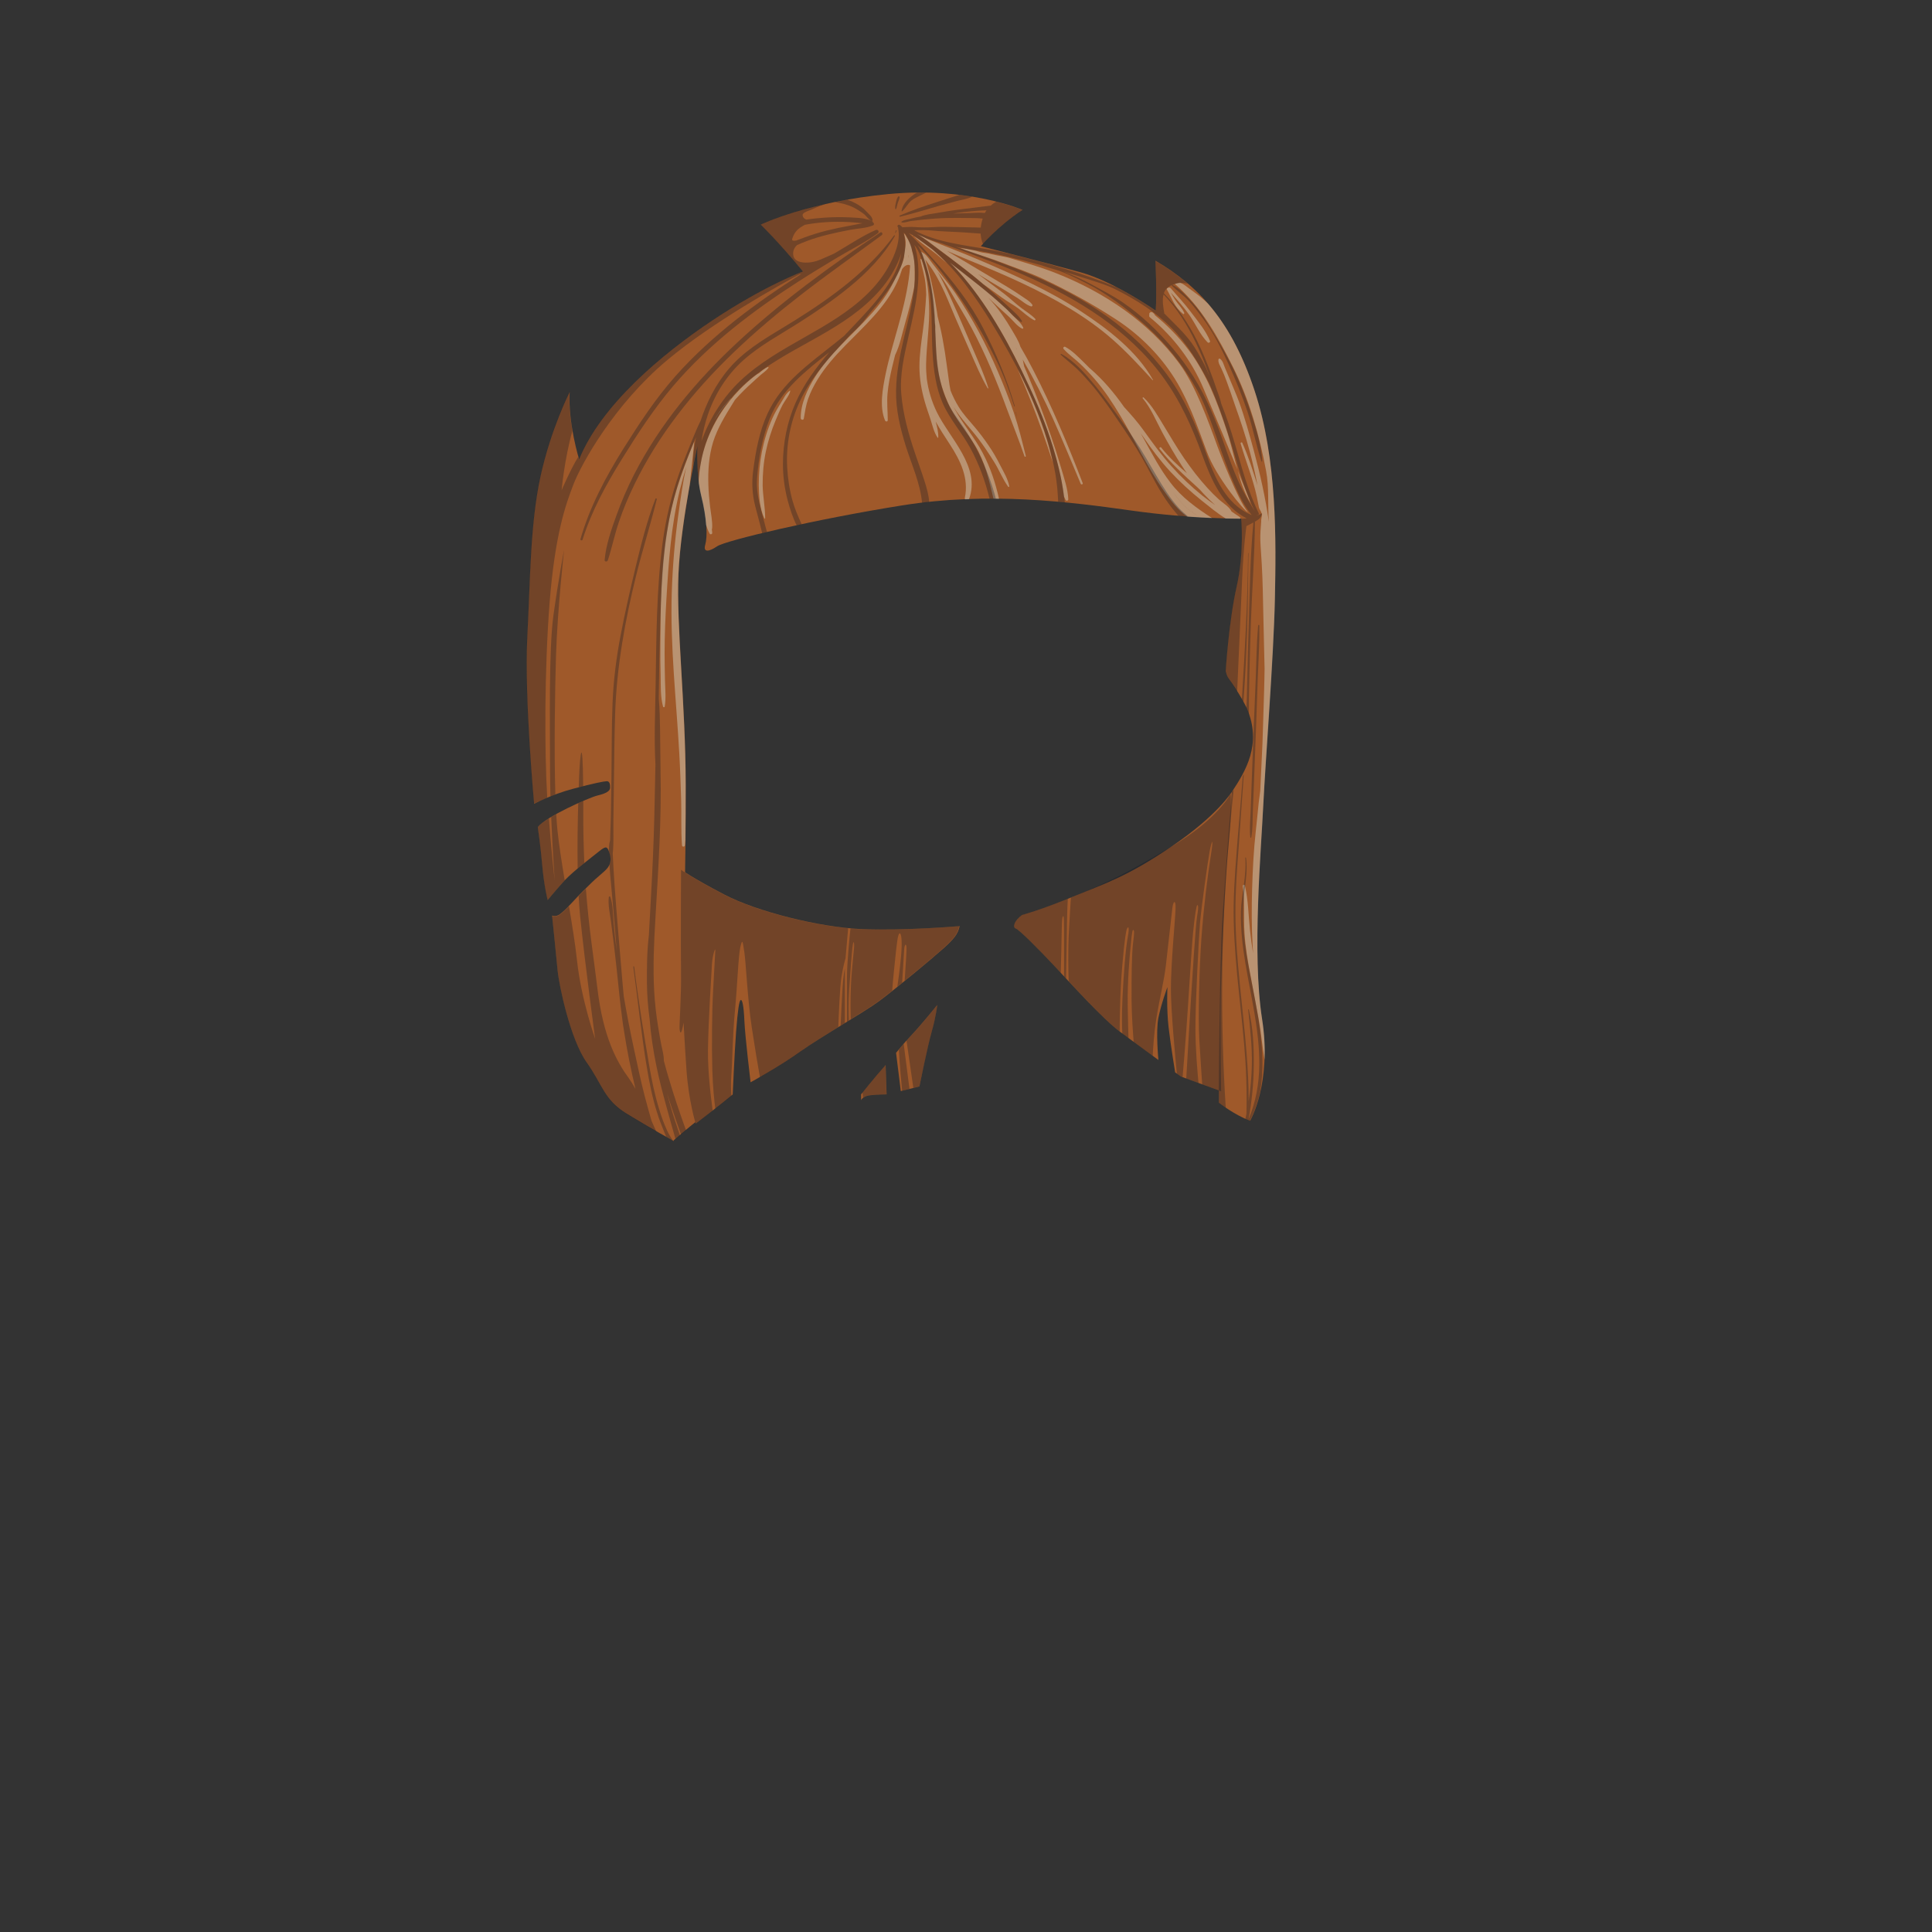 <?xml version="1.0" encoding="utf-8"?>
<!-- Generator: Adobe Illustrator 21.0.2, SVG Export Plug-In . SVG Version: 6.00 Build 0)  -->
<svg version="1.1" id="Layer_1" xmlns="http://www.w3.org/2000/svg" xmlns:xlink="http://www.w3.org/1999/xlink" x="0px" y="0px"
	 viewBox="0 0 2000 2000" enable-background="new 0 0 2000 2000" xml:space="preserve">
<rect x="0" y="0" width="2000" height="2000" fill="#333333" stroke="none"/>
<g>
	<path fill="#9F592A" d="M720.2,1163.2c0,0,26.8-20.5,38.3-30.2c0,0,1.8-42.3,3.5-64.8s3.2-32.4,4.8-33s3.1,5.7,3.8,21.8
		s6.4,63.4,6.4,63.4s31.3-17.2,51.6-31.9s65-40,81.4-52.1s55.4-44.5,66.4-54.4s15.3-15,17-23.3c0,0-58,5-101.5,3.1
		s-108.2-18-142.2-35.8c-33.7-17.6-44.5-25.7-44.5-25.7s-0.4,81.7,0,105.9s-1.9,54.9-1.5,58.8s1.5,8.2,4.2-6.5c0,0,0.8,18.6,3,49.8
		S720.2,1163.2,720.2,1163.2z"/>
	<path fill="#9F592A" d="M927.6,1089.9l4.9,39.6l19.3-4.8c0,0,8.3-41.3,12.7-56.6c4.4-15.4,5.8-27.8,5.8-27.8s-17,21-26.4,30.9
		C934.7,1080.9,927.6,1089.9,927.6,1089.9z"/>
	<path fill="#9F592A" d="M1058,947.2c-8.1,5.8-10.1,12.8-6.5,14s23.9,21.6,40.2,39s50.1,54.8,67.6,67.8
		c17.4,12.9,39.9,29.3,39.9,29.3s-2.9-29.3,0-43.8s9.3-31.6,9.3-31.6s-1,22.5,1.2,41.4s6.8,46.8,6.8,46.8l6.1,4.4l41.3,15.1
		c0,0-0.9-58.6-0.4-93.2s4.2-122.6,8.1-161.5s3.5-55.1,3.5-55.1s-14.8,24.3-62,56.3c-46.4,31.4-67.3,37.7-102,52
		S1058,947.2,1058,947.2z"/>
	<path fill="#9F592A" d="M916.8,1102.5c-10.9,12.1-25.4,30.4-25.4,30.4v6c0,0,1.6-4.2,9.4-5.1s17-0.9,17-0.9L916.8,1102.5z"/>
	<path fill="#9F592A" d="M1307.7,833.3c-2.2,45-11.8,154.2-1.3,221.3c10.5,67.2-12.3,105.6-12.3,105.6c-16.2-6-32.4-18.7-32.4-18.7
		s0.6-141.8,4.1-195.2s9.6-126.8,9.6-126.8c13.5-20.5,31.5-49,15.3-86.3c-0.2-0.5-0.4-1-0.7-1.6c-0.1-0.2-0.2-0.4-0.3-0.6
		c-0.1-0.1-0.1-0.2-0.2-0.3c-3.3-6.6-10.1-17.8-14-23.3c-4.5-6.3-5-6.2-6.7-12.5l0,0c0,0,3.1-51,11.3-87.4
		c8.2-36.3,4.7-70.7,4.7-70.7s-50,0.7-113.7-8.3s-147.5-19.7-237.3-5.3c-89.8,14.3-182.5,36.3-191.4,42.3c-8.8,6-14.7,6.5-12.3-1.7
		c2.3-8.2,2-26.2-4-50.3c-5.8-23.5-4.2-50.1-4.2-51.6c-0.5,2.4-17.2,79-19.5,132.3c-2.3,54.1,7.3,133.2,7.5,218.1
		s-2.3,149.6-2.3,219.9s14.3,127.8,14.3,127.8c-9.3,7.2-24.4,20.4-24.4,20.4l-0.1,0.8c0,0-24.9-13.8-48.6-28.3
		c-23.7-14.5-24.7-29.4-41.4-52.9c-16.8-23.6-28.7-79.6-30.2-95.7c-1.5-16.1-5.7-56.5-5.7-56.5c2,0.8,4.2,0.6,6.5-0.4l0,0
		c7.5-4.4,16.5-16.6,30.2-29.5c12.3-12.6,19.4-16.2,22.2-21.7c2.8-5.4,1.5-10.7-0.3-15.5s-3.6-4.5-9.9,0.6
		c-6.3,5.1-26.6,20.4-35.2,29.6c-8.6,9.3-18.1,20.9-18.1,20.9s-3.8-15.3-5.5-35.1s-4.7-40.5-4.7-40.5c8.1-10.6,52.8-30.5,61.8-32.7
		c9-2.1,13-4.6,13.1-8.1s-0.6-6.8-3.5-6.7c-3,0.1-12.9,2-35.1,7.9c-22.2,5.9-40.1,15.5-40.1,15.5s-10.2-110.5-7.1-171.9
		c3.2-61.3,3-117.8,13.7-167s30.2-87.4,30.2-87.4c-1.8,32.3,9.8,69.7,9.8,69.7C622,420,684,367.2,738,331.3s93.2-50.3,93.2-50.3
		c-26.2-31.8-43.7-48.5-43.7-48.5s48.8-23.6,132-31.6c83.3-8,139.1,16.4,139.1,16.4c-26.4,17.3-43.2,37.6-43.2,37.6
		s68.3,17.3,103.3,27s77.7,39.7,77.7,39.7c1.3-18.5-0.3-51.7-0.3-51.7c45,26.3,79,62.9,102.6,134.4c23.7,71.5,22.3,154.8,21,216
		C1318.3,681.5,1309.8,788.3,1307.7,833.3z"/>
	<path fill="#9F592A" d="M1290.6,733.4c-0.2-0.5-0.5-1-0.7-1.6C1290.2,732.4,1290.4,732.9,1290.6,733.4z"/>
	<g>
		<path opacity="0.3" fill="#091426" enable-background="new    " d="M893.5,1136.4c1.4-1.1,3.7-2.2,7.2-2.6c7.8-0.9,17-0.9,17-0.9
			l-1-30.4c-8.8,9.7-19.9,23.5-23.9,28.5C893.1,1132.9,893.3,1134.8,893.5,1136.4z"/>
		<path opacity="0.3" fill="#091426" enable-background="new    " d="M964.6,1068.1c4.4-15.4,5.8-27.8,5.8-27.8s-17,21-26.4,30.9
			c-2,2.1-3.8,4.1-5.6,6l7.1,49.1l6.3-1.6C951.9,1124.7,960.2,1083.4,964.6,1068.1z"/>
		<path opacity="0.3" fill="#091426" enable-background="new    " d="M933.9,1129.2l7.6-1.9l-6-46.7c-2,2.3-3.7,4.3-5,5.9
			C931.4,1103.2,933.2,1122,933.9,1129.2z"/>
		<path opacity="0.3" fill="#091426" enable-background="new    " d="M891.7,961.9c-3.6-0.2-7.4-0.4-11.3-0.8
			c-1.1,10.6-3.5,34.6-3.6,49.6c-0.1,14.7,0,36.8,0,47c0.7-0.4,1.4-0.8,2-1.3c-0.3-7.4-0.5-19.8,0.3-32.3c1.2-19.5,2.6-37,3.3-43.2
			c0.8-6.2,1.4-7.2,1.8-3.5c0.4,3.7-2.3,21.2-3.3,42.7c-0.7,15.5-0.4,28.8-0.2,35c11.9-7.3,22.6-14.1,29-18.8
			c3.7-2.7,8.5-6.5,13.9-10.7c0.3-3.8,0.7-10,1.6-18.3c1.5-14.5,3.3-34.9,4.9-39.3c1.6-4.4,3.8-1,3.2,13.7
			c-0.4,10.9-3,30.4-4.4,39.7c1.6-1.3,3.3-2.6,5-4c0.6-10.2,1.9-30.5,2.1-34.4c0.3-5.2,1.9-6.6,2.3-3.2c0.4,3-0.6,17.8-1.8,35.4
			c16-13,32.9-27.2,39.5-33.2c11-9.9,15.3-15,17-23.3C993.2,958.7,935.2,963.7,891.7,961.9z"/>
		<path opacity="0.3" fill="#091426" enable-background="new    " d="M867.8,1063.2c0.4-10.1,1.6-41.3,3.2-51.4
			c1.9-12.2,4.3-19.8,4.3-19.8l2.7-31.1c-42.5-4.1-98-18.8-128.5-34.8c-33.7-17.6-44.5-25.7-44.5-25.7s-0.4,81.7,0,105.9
			s-1.9,54.9-1.5,58.8s1.5,8.2,4.2-6.5c0,0,0.8,18.6,3,49.8s9.5,55,9.5,55s8.3-6.3,17.6-13.6c-1.6-11.5-5.2-39.5-4.9-63.1
			c0.4-30.6,3.6-79.2,4.1-88.5s3.7-18.2,3.5-14.5c-0.2,3.8-1.1,20.2-2.3,42c-1.2,21.8-1.5,56.7-0.8,82.2c0.5,17.6,2.1,32.3,3.1,39.9
			c6.1-4.8,12.3-9.7,16.7-13.4c-0.5-5.2-0.8-12.5-0.1-21.8c1.4-19.7,1.1-38.5,3.7-66c2.6-27.5,3.5-57.5,5.7-66.7s2.4-4.3,4,5.5
			s3.3,48.8,7.7,78c3.1,20.6,6.6,41.4,8.5,51.8c10.9-6.3,28.7-16.9,41.9-26.4C838,1081.6,852.9,1072.4,867.8,1063.2z"/>
		<path opacity="0.3" fill="#091426" enable-background="new    " d="M874.6,1040.3c0-14.7,0-37.8,0-37.8s-1.6,7-2.4,20
			c-0.7,10.3-1.6,31-2,39.3c1.5-0.9,3-1.8,4.4-2.7C874.6,1054.3,874.6,1047.7,874.6,1040.3z"/>
		<path opacity="0.3" fill="#091426" enable-background="new    " d="M1103.6,1013c0.3-15.2,0.8-47.2,1-60.7
			c0.2-9.8,0.5-17.2,0.8-22c-31,12.5-47.5,16.9-47.5,16.9c-8.1,5.8-10.1,12.8-6.5,14s23.9,21.6,40.2,39c1.9,2.1,4.1,4.4,6.5,7
			c1-31.7,0.8-54,1.7-57.1c1-3.2,1.7-3.8,1.7,12.4c0,12.2,0,36.8,0,48.3C1102.3,1011.6,1103,1012.3,1103.6,1013z"/>
		<path opacity="0.3" fill="#091426" enable-background="new    " d="M1271.8,874.8c3.9-38.9,2.1-53.1,2.1-53.1
			s-12.5,25.6-60.6,54.3s-67.3,37.7-102,52c-0.9,0.4-1.8,0.7-2.7,1.1c-0.4,5.3-1,16-2,33.5c-1.2,21.6-0.6,44.9-0.3,53.2
			c17.2,18.4,39.5,42.1,52.8,52.1c0-8.8,0.2-28.5,1.3-48.8c1.6-27.4,4.5-52,5.8-56.4s3.5-4.4,1.3,7.1c-2.2,11.4-4.4,39.2-5.5,63
			c-0.8,16.4-0.5,30.2-0.2,37.2c2.1,1.6,4.2,3.1,6.4,4.7c-0.2-7.1-0.6-19.7-0.8-35c-0.3-23.8,1.9-48.8,2.8-57.8s1.7-19.4,2.8-19.2
			c1.1,0.1,1.5,1.4,0,13s-1.7,37.5-1.6,59.6c0.1,16.4,1.5,34.9,2.2,43.4c7.6,5.6,14.8,10.9,19.7,14.4c0.4-8.4,1.3-23.3,3.6-37.8
			c3.5-21.8,8.2-40.2,10-55.8s5.8-51.8,6.7-59.3c0.8-7.6,3.8-9.9,3.3,1.2c-0.4,11.1-4.7,55.2-4.8,81.7c-0.1,22.4,4.7,73.1,6.2,88.4
			l4.4,3.2l1.5,0.5c0.8-9.1,2.4-28.6,3.9-49c2.1-28.1,5.1-81.4,7-101.1s3.6-27.5,4.2-28s1.9-0.2,0,11s-5.1,67.2-6.2,82.8
			c-0.9,13.5-4.2,70.1-5.1,85.7l12.7,4.6c-1-10.2-3.2-35.8-3.2-56.1c-0.1-26,3.4-92.8,4.7-109s8.2-64.8,10-74.7s4.8-18.1,1.2,4.5
			c-3.6,22.6-7.3,52.9-9.7,85.3c-2.3,32.4-3.4,82.2-2.2,104.7c1,17.1,2.4,37.8,3,46.7l19.6,7.2c0,0-0.9-58.6-0.4-93.2
			S1267.9,913.6,1271.8,874.8z"/>
		<path opacity="0.35" fill="#E8FFFA" enable-background="new    " d="M956.7,264.9L956.7,264.9
			C956.7,264.9,956.7,264.8,956.7,264.9C956.7,264.8,956.7,264.9,956.7,264.9z"/>
		<path opacity="0.35" fill="#E8FFFA" enable-background="new    " d="M941.6,271.7L941.6,271.7
			C941.7,271.7,941.7,271.7,941.6,271.7C941.7,271.7,941.6,271.7,941.6,271.7z"/>
		<path opacity="0.35" fill="#E8FFFA" enable-background="new    " d="M700.7,654.5c-0.1-18.1,0.1-36.2,0.7-54.4
			c0.2-5.5,0.4-11.1,0.7-16.6C700.6,607.2,700.2,630.8,700.7,654.5z"/>
		<path opacity="0.35" fill="#E8FFFA" enable-background="new    " d="M756.9,411.9c-5.5,5.7-10.7,11.9-14.9,18.6
			c-0.9,1.5-1.8,3-2.7,4.6c4.9-7.9,10.6-15.3,17-22.2C756.5,412.5,756.7,412.2,756.9,411.9z"/>
		<path opacity="0.35" fill="#E8FFFA" enable-background="new    " d="M938.3,258c0.2,0,0.3,0,0.5,0.1c-0.1-0.4-0.2-0.9-0.4-1.3
			C938.4,257.1,938.4,257.6,938.3,258z"/>
		<path opacity="0.35" fill="#E8FFFA" enable-background="new    " d="M940.1,264.7c0,0.6,0.1,1.2,0.1,1.8c0.2,0,0.4,0,0.5,0.1
			c-0.2-0.9-0.4-1.8-0.6-2.7C940.2,264.1,940.2,264.4,940.1,264.7z"/>
		<path opacity="0.35" fill="#E8FFFA" enable-background="new    " d="M942.2,302.3c-0.2,1.3-0.5,2.6-0.7,3.9c0.3-1.2,0.7-2.4,1-3.6
			C942.4,302.5,942.3,302.4,942.2,302.3z"/>
		<path opacity="0.35" fill="#E8FFFA" enable-background="new    " d="M946.2,277c-0.1-2.9-0.4-5.9-0.9-8.8c0,0.5,0,1.1-0.1,1.6
			c0.3,2.1,0.5,4.3,0.6,6.4C946,276.5,946.1,276.8,946.2,277z"/>
		<path opacity="0.35" fill="#E8FFFA" enable-background="new    " d="M1239.1,533.5c-8.9-7.1-17.2-14.9-24.5-23.6
			C1221.3,519.1,1229,528.2,1239.1,533.5z"/>
		<path opacity="0.35" fill="#E8FFFA" enable-background="new    " d="M1017.5,303.1c-1.8-1.7-3.6-3.3-5.4-5
			c0.7,0.8,1.4,1.6,2.1,2.4C1015.3,301.3,1016.4,302.2,1017.5,303.1z"/>
		<path opacity="0.35" fill="#E8FFFA" enable-background="new    " d="M1052.8,361.9c-0.4-0.6-0.8-1.3-1.2-1.9
			c-0.1-0.1-0.2-0.3-0.3-0.4c0.4,0.8,0.7,1.5,1.1,2.3C1052.5,361.8,1052.6,361.8,1052.8,361.9z"/>
		<path opacity="0.35" fill="#E8FFFA" enable-background="new    " d="M695.4,613.4c-1.7,55.8,4.7,111.1,7.8,166.6
			c0.9,15.7,1.4,31.3,1.9,47c0.5,16-0.3,32.1,0.9,48c0.1,1.9,2.8,1.9,3,0c0.2-2,0.4-3.9,0.5-5.9c0.2-18,0.3-36.8,0.3-56.7
			c-0.2-84.9-9.8-164-7.5-218.1c1.2-29.2,6.8-65.4,11.7-92.5c2.5-23.3,4.9-45.4,4.6-44.7c-14.1,34.5-22.8,59.6-28.4,94.9
			c-6.1,38-6.4,76.6-6.6,115.1c-0.1,10.9,0,21.7,0.3,32.6c0.2,10.3-0.3,21.8,2.5,31.8c0.2,0.8,1.5,0.9,1.7,0
			c1.5-8.7,0.5-18.1,0.3-26.9c-0.2-9.5-0.4-19.1-0.4-28.6c0-18.8,0.8-37.5,1.9-56.3c2.2-37.4,4.8-75.7,13.8-112.2
			c2-8,4.2-16,6.6-23.9c-3.5,16.1-5.8,32.7-8,48.7C698.5,559.2,696.3,586.3,695.4,613.4z M701.4,600.2c-0.6,18.1-0.8,36.2-0.7,54.4
			c-0.5-23.7-0.1-47.3,1.4-71C701.9,589.1,701.6,594.6,701.4,600.2z"/>
		<path opacity="0.35" fill="#E8FFFA" enable-background="new    " d="M802.9,435.2c2.3-5.4,4.5-10.9,7.3-16.2
			c2.4-4.5,6.8-9.4,7.9-14.3c0.1-0.2-0.2-0.4-0.4-0.3c-4.1,2.7-6.7,8.6-9.3,12.6c-3.3,5.3-6.5,10.7-9,16.4
			c-4.8,10.8-8.3,22.2-10.6,33.8c-2.3,11.6-3.4,23.5-3.3,35.3c0.2,11.1,0.9,23.9,5.7,34.1c0.2,0.5,0.9,0.2,0.9-0.2
			c0-11.3-2.4-22.5-2.6-33.9c-0.1-11.8,0.9-23.5,3.3-35.1C795.1,456.5,798.5,445.7,802.9,435.2z"/>
		<path opacity="0.35" fill="#E8FFFA" enable-background="new    " d="M758.5,417.7c0.8-1.2,1.5-2.4,2.3-3.7c0.4-0.5,0.9-1,1.3-1.5
			c5.2-5.7,10.6-11.1,16.3-16.2c3.1-2.8,6-5.6,9.2-8.3c2.7-2.3,5.8-4.3,7.9-7.2c0.4-0.5-0.3-1-0.8-0.8c-3.3,1.4-6.3,4-9.1,6.4
			c-0.4,0.2-0.7,0.3-1.1,0.5c-0.1,0-45.2,30.2-58.1,87.3c-1.7,9.3-3.4,17-3,26.3c0.6,4.4,1.4,8.8,2.5,13.1c2.8,11.5,4.4,21.5,5,29.8
			c1,3.2,2.2,6.2,3.7,9c0.7,1.2,2.7,0.7,2.7-0.7c-0.1-1.3-0.2-2.6-0.4-3.9c0.1-0.3,0.2-0.6,0.3-0.9c0.5-7.4-1.3-15.1-2.1-22.4
			c-0.9-7.5-1.6-15-1.8-22.6c-0.5-14.9,0.5-29.9,4.9-44.3C742.7,443.3,750.6,430.4,758.5,417.7z"/>
		<path opacity="0.35" fill="#E8FFFA" enable-background="new    " d="M946.2,298.3c0.4-1.9,0.4-6.1,0.7-8.1
			c-0.1-14.5,0.4-20.3-2.8-30.8c-0.6-7.7-8-17.6-8-17.6c-0.3,0,0.4,2.4,0.6,3.3c2.1,7.9-0.5,13.9-0.8,20.8
			c-1.6,8.6-6.5,16.7-10.3,24.8c-6.2,13.3-15.2,25-25.1,35.8c-19.1,21.1-41.4,39.4-56.7,63.6c-7.8,12.4-15,27.8-14.9,42.8
			c0,1.8,2.9,2.3,3.2,0.4c1.2-6.9,2.1-13.6,4.4-20.2c2.5-7.2,6-14,10-20.5c7.8-12.7,17.7-23.9,28.1-34.5
			c19.9-20.4,42.2-40,54.3-66.4c2-4.3,3.6-8.7,5-13.2c1.9-2.6,5.1-5.4,8.1-3.9c0,0.3,0.1,0.6,0.1,0.9c-0.3,4.5-0.8,9-1.4,13.4
			c-2.4,16.8-6.5,33.3-11.1,49.6c-4.5,16.1-9.4,32.2-12.8,48.6c-3,14.9-6.7,33.7-0.6,48.2c0.6,1.4,2.8,1.4,2.8-0.4
			c0-9.3-1.1-18.4-0.2-27.7c0.8-9.1,2.6-18.1,4.7-27c1-4.2,2-8.4,3.1-12.6c5.1-10.3,7.3-22.6,10.5-33.5
			C940.5,322.4,943.6,310.3,946.2,298.3z M945.3,268.3c0.5,2.9,0.8,5.8,0.9,8.8c-0.1-0.3-0.2-0.5-0.3-0.8c-0.1-2.1-0.4-4.3-0.6-6.4
			C945.3,269.4,945.3,268.8,945.3,268.3z M938.3,258c0-0.4,0-0.8,0.1-1.2c0.1,0.4,0.3,0.9,0.4,1.3C938.6,258,938.5,258,938.3,258z
			 M940.3,266.5c-0.1-0.6-0.1-1.2-0.1-1.8c0-0.3,0.1-0.5,0.1-0.8c0.2,0.9,0.4,1.8,0.6,2.7C940.6,266.5,940.5,266.5,940.3,266.5z
			 M941.6,271.7C941.6,271.7,941.7,271.7,941.6,271.7C941.7,271.7,941.7,271.7,941.6,271.7C941.7,271.7,941.6,271.7,941.6,271.7z
			 M942.2,302.3c0.1,0.1,0.2,0.2,0.3,0.3c-0.3,1.2-0.7,2.4-1,3.6C941.8,304.9,942,303.6,942.2,302.3z"/>
		<path opacity="0.35" fill="#E8FFFA" enable-background="new    " d="M1003.2,516.5c12.2-33.2-20.2-62.8-33.4-89.9
			c-5.4-11.1-8.8-22.6-10.4-34.5c-0.5-5-0.8-10.1-0.7-15.3c0.4-19.9,3.8-39.9,3.1-59.9c-0.6-16.3-2.3-32.8-7.8-48.2
			c-0.1-0.2-0.3-0.4-0.4-0.5c-0.3-0.4-0.9,0.1-0.8,0.5c1.6,8.4,4.4,16.4,5.3,25.1c0.4,3.8,0.6,7.6,0.7,11.4
			c-0.7,12.7-1.8,25-3.5,37.6c-1.7,12.2-3.5,24.5-3.5,36.8c0,12.4,2.1,24.3,5.5,36.2c1.7,6.2,4,12.2,6,18.4c2,6.4,3.5,13.2,7.2,18.8
			c0.2,0.4,0.8,0.2,0.8-0.2c0.2-5.6-1.3-11-2.7-16.4c4.5,8.1,9.7,16,14.8,23.8c10.8,16.6,19.7,34.8,15.4,55.1
			c-0.1,0.6,0,1.2,0.2,1.6c1.3-0.1,2.7-0.1,4-0.1C1003.1,516.7,1003.1,516.6,1003.2,516.5z"/>
		<path opacity="0.35" fill="#E8FFFA" enable-background="new    " d="M1034.2,516.4c-3.7-16.5-8.9-32.3-16.8-47.3
			c-8.2-15.7-19.9-29.1-28.5-44.6c-0.6-1.1-1.1-2.1-1.7-3.2c7.4,12.2,17.7,22.3,26.3,33.8c5.6,7.5,10.8,15.4,15.8,23.4
			c5.1,8.2,8.7,17.5,14.3,25.3c0.4,0.6,1.4,0.3,1.2-0.5c-1.5-7.6-5.7-14.5-9.2-21.3c-3.7-7.4-7.8-14.5-12.5-21.3
			c-4.6-6.7-9.5-13.2-14.8-19.4c-5.5-6.5-11.3-12.7-15.8-20c-3.4-5.5-6.2-11.2-8.5-17c-0.8-3.6-1.3-7.2-1.8-10.9
			c-1.4-9.5-2.5-19.1-4-28.6c-1.5-9.4-3.2-18.9-5.4-28.2c-0.7-3-1.4-6-2.2-9.1c-0.2-1.4-0.4-2.9-0.6-4.3
			c-2.8-18.4-6.4-36.9-12.2-54.7c2.5,3.7,5.2,7.2,7.6,10.9c3.1,4.8,5.9,9.8,8.5,15c5.6,11.1,10,22.7,14.9,34.1
			c5.2,12.2,10.7,24.4,16,36.6c5.5,12.5,10.7,25,17.6,36.8c0.2,0.4,0.8,0.1,0.7-0.3c-3.9-12.9-9.4-25.1-14.7-37.5
			c-5.6-12.8-11-25.8-16.6-38.6c-5-11.3-10-22.6-15.6-33.6c-1.8-3.5-3.7-7.1-5.8-10.7c4.6,6.1,8.6,12.2,12.4,18.7
			c7.5,13.1,15.6,25.9,22.8,39.3c14.6,27.2,26.3,55.7,36.9,84.6c6,16.2,12.5,32.3,18.1,48.6c0.3,0.8,1.5,0.5,1.3-0.4
			c-3.8-15.1-7.4-30-12.4-44.8c-4.9-14.4-10.5-28.5-16.5-42.5c-12.2-28.5-26.7-55.8-44.1-81.4c-5-7.3-10.9-14.1-16.3-21.1
			c-2.6-3.4-5.2-6.8-7.9-10.2c-2.5-3.2-4.6-6.8-7.8-9.4c-0.3-0.3-3.2-1.9-3.3-2.1c-0.2-0.6,3.4,9.3,3.3,9.2
			c6.8,19.2,8.7,36.6,10.4,56.7c0.1,3.8,0,6.9,0.8,10.5c0.2,1.1-0.2,4.5,0,5.6c0.5,9.5,0.7,19.4,1.5,28.9
			c1.3,16.3,4.9,29.8,11.4,44.9c6.9,16.2,19.6,30.3,28.6,45.2c9.9,16.3,14.4,35.9,18.8,54.6C1030.4,516.3,1032.3,516.4,1034.2,516.4
			z M956.7,264.9C956.7,264.9,956.7,264.8,956.7,264.9C956.7,264.8,956.7,264.9,956.7,264.9L956.7,264.9z"/>
		<path opacity="0.35" fill="#E8FFFA" enable-background="new    " d="M1211.2,487.9c10.2,11,21.3,21.1,32.9,30.4
			c7.8,6.2,16,13.1,24.8,18.5c8.2,0.2,13.5,0.2,15.2,0.2c0-0.9-0.4-1.7-1.3-2.2c-2.7-1.7-5.3-3.5-7.9-5.3l0,0
			c-2.4-5-8.7-8.6-12.8-12.2c-4.3-3.9-8.3-7.9-12.2-12.2c-8.8-9.6-16.7-20-24.1-30.7c-7.5-10.9-14.1-22.3-21-33.6
			c-6.3-10.3-12.1-21-20.9-29.3c-0.6-0.6-1.5,0.3-0.9,0.9c8.6,10.3,13.7,23.2,20,34.9c6.4,11.9,13.1,23.6,20.5,34.9
			c1.7,2.6,3.4,5.2,5.2,7.7c-9.6-8.2-19-16.9-26.6-26.6c-0.8-1-2.5,0.3-1.7,1.3c11.6,15.1,25.4,27.3,39.4,40.1
			c0.9,0.8,1.8,1.7,2.7,2.6c1.2,1.3,2.4,2.7,3.6,4c3.8,4,7.7,7.9,11.9,11.6c-4.5-3.1-9-6.4-13.3-9.8c-11.4-9.2-22.1-19.4-31.9-30.3
			c-10.5-11.6-19.5-24.2-28.6-36.8c-6.3-8.8-13.3-16.8-20.5-24.6c-10.4-14.9-22.2-28.8-35.9-40.5c-1.9-2-3.9-4-5.9-5.9
			c-5.8-5.6-12-12.1-19.1-15.9c-1.4-0.8-2.8,1-1.7,2.2c5,5.6,11.4,10,16.9,15.2c5.3,5,10.3,10.3,15.1,15.8
			c10.3,11.8,18.8,24.9,26.8,38.3c15.3,25.7,27.7,53.1,45,77.6c6.9,9.8,14.3,19.7,24,26.6c9.6,0.7,18.3,1.2,25.8,1.5
			c-16.2-10.4-31.6-21.5-43.3-37c-10.5-13.7-18.6-29.1-26.9-44.2c-1.2-2.2-2.5-4.4-3.7-6.6c1,1.3,2,2.7,2.9,4.1
			C1192.1,464.9,1201,476.8,1211.2,487.9z M1239.1,533.5c-10.1-5.3-17.8-14.4-24.5-23.6C1221.9,518.7,1230.2,526.5,1239.1,533.5z"/>
		<path opacity="0.35" fill="#E8FFFA" enable-background="new    " d="M1190.5,328.6c23.8,19.5,43.4,45.1,55.3,73.5
			c4.9,11.7,21.8,51.2,35.1,83.7c-3.8-13.7-6.9-27.8-11.4-41.3c-9.8-29.2-20.5-57.6-39.2-82.4c-10-13.3-21.9-25.3-34.8-35.9
			c-0.1-0.4-0.3-0.8-0.6-1.2c-0.5-0.4-0.9-0.9-1.4-1.3c-0.9-0.8-2.4-0.9-3.2,0c-0.6,0.6-0.8,1.5-0.5,2.3
			C1189.4,326.8,1189.5,327.8,1190.5,328.6z"/>
		<path opacity="0.35" fill="#E8FFFA" enable-background="new    " d="M1281.4,487.7c3.5,12.7,6.6,21.9,13.2,33.2
			C1291.5,512.2,1287.4,502.2,1281.4,487.7z"/>
		<path opacity="0.35" fill="#E8FFFA" enable-background="new    " d="M1046.3,267.4c-6.5-1.9-13.2-2.7-19.8-4.2
			c-4.3-1.4-8.2-1.2-12.6-2.5c-5.7-2.1-20.5-4.1-19.9-3.9c2.6,0.8,6.3,2.7,8.9,3.3c11.1,3.9,23.2,7.5,34.1,11.7
			c14.2,5.5,29.5,10.6,43.2,17.1c26.3,12.4,51.2,26.1,75.5,42c22.5,14.7,42.4,34,57.5,56.6c16.2,24.2,26.2,53.4,36.2,80.4
			c9.5,25.9,38.7,61.3,42.4,62.3c-10.8-13.3-29.5-62.5-31.7-68.6c-9.4-26-22.8-63.1-39.4-85.5c-32-43.2-77.9-73.7-127.2-93.2
			C1078.1,276.8,1062.3,272.2,1046.3,267.4z"/>
		<path opacity="0.35" fill="#E8FFFA" enable-background="new    " d="M1298.7,404.3c-13-39.2-29-67.9-48.3-90.1
			c-2.7-2.6-5.5-5.1-8.4-7.4c-3.8-2.9-7.6-5.8-11.6-8.6c-3-2.1-5-4.1-8.5-5.5c-0.5-0.5-5.7,1.2-5.7,1.2
			c27.4,23.7,44.9,55.4,60.4,86.5c16.5,33.1,27.2,70.6,34,106.8c3.3,17.4,1.6,35.3,2.9,53c-3.5-25-9.1-49.8-15.6-73.9
			c-4.6-16.9-9.2-33.7-15.2-50.2c-3-8.1-6.5-16-9.8-23.9c-1.7-4-3.4-7.9-5-11.9c-1.3-3.3-2.1-6.8-4.9-8.9c-0.8-0.6-1.7,0.2-1.7,1
			c-0.3,3.4,1.8,6.3,3.2,9.4c2,4.3,3.8,8.7,5.4,13.2c3,8,5.7,16.2,8.5,24.3c5.6,15.9,11.1,32,15.4,48.3c3.1,11.6,5.7,23.3,8,35
			c-4.7-14.9-9.4-30-15.8-44.2c-0.4-1-2-0.3-1.7,0.7c5.4,18.6,12.7,36.3,16.8,55.3c0.8,3.7,1.5,7.5,2.2,11.2
			c0.7,2.3,2.4,3.7,2.7,6.1c0.5-0.4,0,0,0.4-0.4c0.3,1.9-1.1,6.6-0.8,8.5c-0.5,6.5-1.1,13.1-0.9,19.6c0.3,8.4,1.1,16.7,1.5,25.1
			c1,17.4,1.2,34.9,1.6,52.3c0.4,17.2,0.8,34.4,1.2,51.6c0,1.3,0.1,2.5,0.1,3.8c-0.2,7.6-0.2,15.2-0.5,22.7
			c-0.6,18.2-1,36.4-1.7,54.6c-0.7,16.4-1.5,32.8-2.3,49.2c-0.6,4.1-1.1,8.3-1.6,12.4c-1,9.7-1.9,19.4-3,29.2
			c-2.2,19.7-3.2,39.6-3.8,59.4c-0.6,19.7-0.6,39.5,0.5,59.2c0.1,2.7,0.3,5.4,0.5,8c-1.3-7.9-2.4-15.9-3.2-23.8
			c-1.7-15.6-1.7-31.1-5.3-46.4c-0.3-1.4-2.3-0.8-2.2,0.6c2.2,16,0.8,32.5,1.8,48.6c0.9,14.9,3.5,29.8,6.3,44.4
			c2.8,14.8,5.6,29.6,8.3,44.3c2.6,14.1,3.7,28.4,6.2,42.5c0.5-12.5-0.1-26.7-2.6-42.5c-10.5-67.2-0.8-176.3,1.3-221.3
			c2.2-45,10.7-151.8,12-213C1321,559.2,1322.3,475.8,1298.7,404.3z"/>
		<path opacity="0.35" fill="#E8FFFA" enable-background="new    " d="M1250.1,354.4c1,1,3,0,2.5-1.4c-4.4-10.9-12.8-20.7-19.8-30
			c-7.3-9.7-13.1-15.5-20.9-24.7c-0.8-1-2.7-0.8-3.2,0c-0.7-0.3-1.1,0.8-0.6,1.6c5.7,10.2,7.7,17.8,16.6,25.1
			c0.7,0.6,1.5-0.4,1.2-1.2c-2.3-5.1-6.6-9.1-9.6-13.7c-1.5-2.3-2.8-4.7-4.2-7.2c6.6,7.6,13.3,15,19.1,23.2
			C1237.6,335.2,1242.1,346.3,1250.1,354.4z"/>
		<path opacity="0.35" fill="#E8FFFA" enable-background="new    " d="M943.7,242.9c0.1,0.3,0.3,0.5,0.6,0.6c0.7,0.3,1.3,0.6,2,0.9
			C945.4,243.9,944.6,243.4,943.7,242.9z"/>
		<path opacity="0.35" fill="#E8FFFA" enable-background="new    " d="M1069.5,382.9c-4.2-8.2-8.6-16.2-13.2-24
			c-1.7-5.8-5.5-11.6-8.5-16.8c-3.3-5.7-6.8-11.2-10.6-16.6c-4.3-6.1-9-12-14.2-17.4c3.2,3,6.4,5.9,9.5,8.9c4.3,4.1,8.8,7.8,13,11.9
			c3.9,3.8,7.7,8.9,12.6,11.3c0.8,0.4,1.5-0.4,1.1-1.1c-2.2-5-7.3-8.9-11.1-12.8c-1.6-1.7-3.2-3.4-4.8-5.1c-0.1-0.1-0.2-0.2-0.3-0.3
			c-4.9-4.6-9.9-9.1-15-13.5c-9.8-8.3-19.9-16.3-30-24.2c-4.9-3.8-9.7-7.5-14.6-11.3c5,4.9,9.9,10,14.4,15.5
			c27.9,33.3,48.5,71.7,66.8,110.8c9.8,20.8,18.5,42.1,25.3,64.1c5.1,16.7,9.4,34,11.4,51.5c0.6,1.3,1.2,2.5,1.8,3.8
			c0.7,1.3,2.9,0.7,2.8-0.8c-0.5-10.9-4.3-21.6-7.3-31.9c-3.3-11.3-6.8-22.4-10.6-33.5c-7.3-21.4-15.3-42.7-24.1-63.5
			c-1.2-2.9-2.4-5.7-3.7-8.6c-0.4-2-0.9-4.1-1.2-5.9c-0.1-0.4-0.2-0.8-0.3-1.3c11.5,19.9,21.9,40.4,31.4,61.5
			c10,22.2,19.1,44.7,28.6,67.1c0.5,1.3,2.6,0.8,2.1-0.6C1105.5,460.3,1089.1,420.9,1069.5,382.9z M1014.2,300.5
			c-0.7-0.8-1.4-1.6-2.1-2.4c1.8,1.7,3.6,3.3,5.4,5C1016.4,302.2,1015.3,301.3,1014.2,300.5z M1052.4,361.8
			c-0.4-0.8-0.7-1.5-1.1-2.3c0.1,0.1,0.2,0.3,0.3,0.4c0.4,0.6,0.8,1.3,1.2,1.9C1052.6,361.8,1052.5,361.8,1052.4,361.8z"/>
		<path opacity="0.35" fill="#E8FFFA" enable-background="new    " d="M965.2,258.2c-4.8-3.6-9.6-7.3-14.6-10.7
			c-1.4-0.9-2.7-1.9-4.1-2.8c0,0.2,0,0.3,0.2,0.4c6.8,6.9,15.5,12.1,23,18.3c3.6,3,7.1,6,10.6,9.1
			C975.4,267.4,970.4,262.7,965.2,258.2z"/>
		<path opacity="0.35" fill="#E8FFFA" enable-background="new    " d="M1083.6,454.8c-7.6-24.9-18-49-30-72.3
			c0.2,0.6,0.5,1.1,0.7,1.7c8.9,20.6,17.3,41.6,24.8,62.7c3.8,10.6,7.3,21.2,10.8,31.9C1088.1,470.8,1086,462.7,1083.6,454.8z"/>
		<path opacity="0.35" fill="#E8FFFA" enable-background="new    " d="M1118.4,321.9c-32.7-21.3-68.5-37.3-104.3-52.6
			c-18.2-7.8-36.7-14.7-54.9-22.2c-0.8-0.4-1.6-0.9-2.4-1.3c-0.2-0.1-0.3-0.2-0.5-0.3c-2.4-1-4.7-2-7-3.2c0.9,0.5,1.7,1,2.4,1.4
			c5.6,3.3,10.7,7.4,15.9,11.3c10.5,7.8,20.9,15.6,31.2,23.6c6.5,5,12.8,10.2,19,15.5c6.8,4.9,13.6,9.8,20.4,14.7
			c5.3,3.8,10.9,6.7,16.1,10.6c5.2,4,10.5,9.1,16.3,12.1c0.9,0.5,1.8-0.7,1.1-1.4c-4.1-4.4-9.9-7.8-14.7-11.5
			c-5.9-4.4-11-9.5-16.8-14c-9.3-7.1-18.6-14.1-28-21.1c8.8,5.3,17.5,10.7,26.3,15.9c5,3,9.9,6,14.8,9.1c4.4,2.8,9.1,7.2,14.1,8.7
			c0.9,0.3,1.9-0.9,1.3-1.7c-2.6-3.8-7.2-6.2-11-8.9c-4.8-3.3-9.7-6.4-14.6-9.4c-10.5-6.4-21.1-12.6-31.6-18.9
			c-10.3-6.2-20.6-12.3-30.9-18.4c-0.1-0.1-0.2-0.1-0.3-0.2c7.2,3.1,14.3,6.2,21.6,9.2c19.1,7.8,38.1,15.7,56.7,24.5
			c33,15.6,65.7,33.9,93.2,58.1c14.8,13,28.2,27.6,41.5,42.1c0.2,0.2,0.5-0.1,0.3-0.3C1176.6,363.2,1147.1,340.7,1118.4,321.9z"/>
		<path fill="none" d="M824,249.1c2.8-1.1,5.7-2.1,8.1-3c7.7-2.9,15.5-5.3,23.5-7.3s16.1-3.7,24.2-5.1c4.1-0.7,8.5-1.8,12.9-2.5
			c-4.7-0.3-9.4-1-13.9-1.2c-8.1-0.4-16.2-0.4-24.3,0.1c-7.3,0.5-14.4,1.4-21.5,2.7c-3.3,1.9-6.5,3.6-9,6.7
			c-1.5,1.9-2.8,4.1-3.6,6.4c-0.3,0.8-0.9,2-0.4,2.8C820.7,249.4,822.6,249.3,824,249.1z"/>
		<path fill="none" d="M1208.2,387.6c18.2,24.7,30.1,52.1,40.3,80.8c9,25.5,20.9,53.9,47.5,64.7c-8.2-9.7-13.9-22.2-18.9-33.6
			c-5.9-13.5-10.7-27.4-15.6-41.3c-4.5-12.7-8.8-25.3-13.9-37.7c-4.7-11.4-10.9-22.1-17.6-32.5c-12.9-20-28.5-37.8-46.4-53.5
			c-18.1-15.8-38.1-31.2-59.6-41.8c-10.9-5.4-22.6-11.5-34.3-14.6c-3.8-1-7.7-2.3-11.5-3.6c-22.9-6.4-45.9-11.7-69.4-15.7
			c-6.4-1.1-12.8-2.2-19.1-3.5c27.2,9,54.1,18.8,80.5,30C1123.1,308,1173.7,340.6,1208.2,387.6z"/>
		<path fill="none" d="M1205.1,324.3c1.8,1.8,3.7,3.7,5.5,5.5c6.6,6.7,13.5,13.3,19.4,20.6c4.9,6.2,9.1,12.9,12.9,19.9
			c3.1,5.2,5.8,10.7,8,16.3c0.4,0.8,0.7,1.6,1.1,2.4c-0.1-0.3-0.2-0.6-0.3-0.9c-4.1-11.4-8.6-22.7-13.9-33.6
			c-8.7-18.1-19.3-35.3-33.3-49.7c-1.6,6-0.3,13.2,0.7,19C1205.2,324,1205.2,324.2,1205.1,324.3z"/>
		<path fill="none" d="M1162.3,313.2c9.5,6.6,18.7,13.9,27.2,21.8c17.5,16.3,33.3,34.7,46,55c13.7,21.8,23.4,45.9,31.9,70.1
			c4.6,12.9,9.1,25.9,14.7,38.5c4.8,10.8,10.9,20.5,16.8,30.6c-7.3-15-12.7-30.8-17.4-46.8c-8.6-29.3-17.4-58.2-29.9-86
			c-10.8-20.4-22.3-40.1-38.6-56.6c-16.4-16.6-36.1-28.8-56.8-39.4c-11.2-5.8-23.5-9.1-35.5-13c-6.5-2.1-13.1-4.1-19.7-6.1
			c9.8,4,19.4,8.1,28.9,13.3C1140.8,300.5,1151.9,306,1162.3,313.2z"/>
		<path opacity="0.3" fill="#091426" enable-background="new    " d="M1206.4,295.2v0.1c0.1-0.1,0.1-0.1,0.2-0.2
			C1206.5,295.2,1206.5,295.2,1206.4,295.2z"/>
		<path opacity="0.3" fill="#091426" enable-background="new    " d="M819.9,238.5c0,0.3-0.1,0.6-0.1,0.8c0.3-0.4,0.6-0.9,0.9-1.3
			C820.4,238.2,820.2,238.3,819.9,238.5z"/>
		<path opacity="0.3" fill="#091426" enable-background="new    " d="M1224.2,289.1c-0.2-0.1-0.3-0.2-0.5-0.4
			c-0.1,0.1-0.2,0.3-0.3,0.4C1223.7,289.1,1223.9,289.1,1224.2,289.1z"/>
		<path opacity="0.3" fill="#091426" enable-background="new    " d="M829.4,228.1c0,0.1-0.1,0.2-0.1,0.3c0.1,0,0.2,0,0.4-0.1
			C829.5,228.3,829.5,228.2,829.4,228.1z"/>
		<path opacity="0.3" fill="#091426" enable-background="new    " d="M945.1,249.6l-0.1-0.1C944.9,249.5,945,249.6,945.1,249.6
			C945,249.6,945,249.6,945.1,249.6z"/>
		<path opacity="0.3" fill="#091426" enable-background="new    " d="M566.5,825.8c-3-49.7-2.8-134.1,2.4-201.2
			c5.5-71,16.7-102.4,24.8-123.3c8.1-21,41.9-82.4,97-128.5c47.9-40.1,118.9-79.1,136.7-88.7c0.7-0.2,1.4-0.3,2.1-0.5
			c-23.3,14.8-46,30.4-67.6,47.4c-22.4,17.7-43.7,37-62.7,58.4c-20.6,23.2-37.4,48.9-53.9,75.1c-18.2,29.1-34.9,60.4-44.4,93.5
			c-0.4,1.4,1.8,2,2.2,0.6c9.4-29.9,24.3-56.9,40.7-83.4c16.3-26.3,33.3-52.4,53.4-76c36.7-42.9,82.1-77.4,129.4-107.8
			c13.5-8.7,27.2-17,40.9-25.2c13.6-8.1,28.3-15.3,41.1-24.7c2.1-1.5,0.3-4.4-2-3.4c-13.3,5.8-25.7,14.1-38.1,21.4
			c-1.6,0.9-3.1,1.8-4.7,2.8c-3.1,1.6-6.4,2.8-9.6,4.3c-5.8,2.7-11.7,5-18.2,5.2c-6.1,0.3-14.4-0.9-14.9-8.5
			c-0.3-3.5,1.1-6.7,3.6-9.2c0.2-0.2,0.4-0.4,0.6-0.5c3.2-1.4,6.4-2.8,9.7-4c7.4-2.8,15-5,22.7-6.9c7.4-1.8,15-3.4,22.5-4.8
			c7.5-1.4,16.3-1.6,23.4-4.5c1.6-0.6,1.5-2.7-0.1-3.1c0.3-0.3,0.2-0.8-0.1-1c-6.5-3.6-15.3-3.8-22.6-4.2c-9-0.5-18.1-0.4-27.1,0.2
			c-6.3,0.4-12.7,1.1-19.1,2c-2-0.8-4-2.6-3.7-5.1c0.3-2.3,7.2-4.4,8.9-5.1c3-1.3,6-2.7,9.1-3.9c2.1-0.8,4.3-1.3,6.3-2.3
			c-43.6,9.7-67.9,21.5-67.9,21.5s17.5,16.7,43.7,48.5c0,0-39.2,14.4-93.2,50.3s-116,88.7-138.5,144.2c0,0-0.3-0.9-0.7-2.5l0,0
			c-7.8,12.6-17.2,34.5-17.2,34.5s2.7-31,11.1-61.3c-2.1-12.3-3.8-26.8-3-40.5c0,0-19.5,38.2-30.2,87.4s-10.5,105.7-13.7,167
			s7.1,171.9,7.1,171.9S558.1,829.3,566.5,825.8z M829.4,228.1c0.1,0.1,0.2,0.2,0.3,0.2c-0.1,0-0.2,0-0.4,0.1
			C829.3,228.3,829.3,228.2,829.4,228.1z M819.9,238.5c0.3-0.2,0.5-0.3,0.8-0.5c-0.3,0.4-0.6,0.9-0.9,1.3
			C819.8,239,819.9,238.8,819.9,238.5z M820.2,248.6c-0.5-0.8,0.1-1.9,0.4-2.8c0.8-2.3,2-4.5,3.6-6.4c2.5-3.1,5.7-4.8,9-6.7
			c7.1-1.3,14.2-2.2,21.5-2.7c8.1-0.5,16.2-0.5,24.3-0.1c4.5,0.2,9.2,0.9,13.9,1.2c-4.4,0.7-8.8,1.8-12.9,2.5
			c-8.1,1.4-16.2,3.1-24.2,5.1c-7.9,2-15.8,4.4-23.5,7.3c-2.5,1-5.3,1.9-8.1,3C822.6,249.3,820.7,249.4,820.2,248.6z"/>
		<path opacity="0.3" fill="#091426" enable-background="new    " d="M556.6,856.3c0,0,2.9,20.7,4.7,40.5
			c1.7,19.8,5.5,35.1,5.5,35.1s9.2-11.3,17.8-20.5c-3.1-18.5-5.9-36.4-7.5-51.7c-0.5-4.8-0.9-10.5-1.3-16.9c-1.8,1-3.5,2-5.2,3
			c1.4,34.8,3.6,65.6,3.6,65.6s-2.9-23.9-6-64.1C562.8,850.6,558.6,853.7,556.6,856.3z"/>
		<path opacity="0.3" fill="#091426" enable-background="new    " d="M575.6,678c1.5-47,8.3-108.5,8.3-108.5s-6.1,31.8-11,67.6
			s-3.5,110.9-3.5,159c0,9,0.2,18.6,0.4,28.3c1.6-0.6,3.3-1.3,5.1-2C573.5,776.8,574.5,713.5,575.6,678z"/>
		<path opacity="0.3" fill="#091426" enable-background="new    " d="M599.5,804c-0.1,3-0.3,6.8-0.4,11.1c1.6-0.4,3.1-0.8,4.6-1.2
			C603.2,756.9,600.3,781.7,599.5,804z"/>
		<path opacity="0.3" fill="#091426" enable-background="new    " d="M603.8,839.8c0-3.8,0-7.3,0-10.7c-1.7,0.7-3.4,1.5-5.2,2.3
			c-0.6,19.2-1,43.6-0.6,67.7c2.3-1.9,4.6-3.8,6.9-5.7C604.2,877.4,603.7,859.8,603.8,839.8z"/>
		<path opacity="0.3" fill="#091426" enable-background="new    " d="M883,214.5c3.8,1.8,7.2,4.2,10.6,6.5c3.2,2.2,5.2,6.3,8.7,7.7
			c0.5,0.2,1-0.3,1-0.7c-0.2-3.7-4-6.3-6.3-9c-3.3-3.7-7.2-6.4-11.6-8.7c-2.5-1.3-5.2-2.6-8.1-3.6c-4.5,0.8-8.8,1.6-12.9,2.5
			C870.7,210.3,876.9,211.6,883,214.5z"/>
		<path opacity="0.3" fill="#091426" enable-background="new    " d="M667.4,1134.7c-4.3-16.5-7.7-33.1-11.3-49.7
			c-3.9-17.8-7.3-35.7-10.4-53.7c-0.4-4.8-0.9-9.6-1.3-14.3c-1.4-16.9-2.8-33.9-4.3-50.8c-1.4-16.6-2.7-33.2-3.9-49.8
			c-0.6-8.2-1-16.4-1.5-24.6c-0.2-2.7-0.3-5.5-0.4-8.2c1.2-11.4,0.5-23.3,0.7-34.8c0.2-12.2,0.3-24.3,0.5-36.5
			c0.3-24.6,0.5-49.2,1.3-73.7c1.6-48.7,10.3-96.7,22-143.9c6.5-26.1,14.7-51.8,21.1-77.9c0.2-0.9-1.1-1.3-1.4-0.4
			c-8.7,22.7-14.7,46.5-20.4,70.2c-5.7,23.6-11.1,47.4-15.7,71.3c-4.4,23.2-7.4,46.5-8.3,70.1c-1,24.5-0.8,49.1-1.1,73.6
			c-0.2,13.8-0.4,27.6-0.6,41.5c-0.1,8.8-0.7,17.8-0.8,26.7c-1.2,3.7-1.3,8-1.2,12.2c1.5,4.1,2.3,8.6,0.5,13.1
			c0.4,6.8,1,13.6,1.7,20.5c1.6,16.9,3,33.9,4.4,50.8c0.5,5.9,0.9,11.9,1.4,17.8c-1.3-9.4-2.3-18.8-3.1-28.2
			c-0.8-8.9-0.6-19-3.5-27.5c-0.3-0.9-1.5-0.7-1.6,0.2c-0.9,8.2,1.2,17.3,2.3,25.4c1.1,8.5,2.2,16.9,3.2,25.4
			c2,16.9,3.8,33.8,5.5,50.7c0.8,8,1.8,16,2.9,24.1c0.5,4.4,1.1,8.7,1.9,13c0,0,0,0,0,0.1c3.1,20.1,7.1,40,11.8,59.7
			c-2.4-4.3-4.8-8-6.9-11c-12.1-16.5-26.4-42.1-32.4-92.4c-3.9-32.6-8.9-62.5-12-103.8c-2.7,2.6-5.2,5.1-7.5,7.6
			c0.4,7.5,0.9,14.7,1.6,21.4c4.8,47.6,15.5,126.5,15.5,126.5s-14.4-40.7-18.7-80.5c-1.8-16.9-5-36.6-8.4-56.8
			c-4.1,4.3-7.7,7.8-11,9.7l0,0c-2.3,1-4.5,1.2-6.5,0.4c0,0,4.2,40.4,5.7,56.5c1.5,16,13.5,72.1,30.2,95.7
			c16.8,23.6,17.7,38.5,41.4,52.9c10.8,6.6,21.8,13,30.6,18.1c-1.2-2.8-2.9-6.6-4.9-11C672,1151.7,669.6,1143.2,667.4,1134.7z"/>
		<path opacity="0.3" fill="#091426" enable-background="new    " d="M1271,883.3c1.8-21.9,3.7-43.9,6.1-65.7
			c-0.6,0.7-1.2,1.4-1.8,2.1c0,0-6.1,73.4-9.6,126.8c-3.5,53.4-4.1,195.2-4.1,195.2s2.8,2.2,7.3,5.2
			C1263.3,1059.1,1263.9,971,1271,883.3z"/>
		<path opacity="0.3" fill="#091426" enable-background="new    " d="M1286.9,952.6c-0.3-10.6,0.3-21.2,1.6-31.7
			c1.4-10.9,2.9-21.9,1.4-32.9c-0.1-0.5-0.9-0.5-0.8,0c1.6,18.8-4.1,37.2-4.5,56c-0.4,17.8,1.7,35.6,4.6,53.1
			c5.8,35,14.8,69.9,14.4,105.6c-0.2,19.4-3.6,38.1-11.1,56c3.4-18.3,5.2-36.8,5.4-55.4c0.2-19.3-0.7-39.5-5.2-58.3
			c-0.1-0.3-0.7-0.3-0.6,0.1c2,19.1,4.2,38,3.8,57.3c-0.3,12.6-1.4,25.1-3.3,37.6c0.1-16.9-0.9-33.8-2.2-50.5
			c-1.9-23.9-4.7-47.6-7-71.5c-2.4-24.1-4.4-48.3-4.5-72.5c-0.1-24.3,1.9-48.6,3.7-72.9c1-13.9,2-27.8,2.9-41.8
			c0.7-9.8,1.5-19.6,2.1-29.4c-0.4,0.7-0.7,1.4-1.1,2.2c-0.6,7.6-1.2,15.2-1.8,22.7c-1,12.4-2.1,24.9-3.1,37.3
			c-1.9,24.3-4.1,48.7-4.5,73.1c-0.7,48.3,6.6,96.1,10.8,144c2.1,24.1,3,48.2,2.4,72.4c-0.3,1.8-0.7,3.5-1.1,5.3
			c1.5,0.7,3.1,1.3,4.6,1.9c0,0,6.3-10.6,10.8-30.5c3.7-21.5,2.4-44.1-0.5-65.5C1299.3,1027,1288,990.5,1286.9,952.6z"/>
		<path opacity="0.3" fill="#091426" enable-background="new    " d="M1295.3,866.9c1.6-8.4,1.3-17.5,1.6-26.1
			c0.4-9.3,0.7-18.6,1.1-27.9c0.7-18.3,1.4-36.6,2.1-54.8c0.7-18.3,1.3-36.6,1.9-54.8c0.7-18.6,1.9-37.3,1.7-55.8
			c0-0.8-1.2-0.8-1.3,0c-1.6,18.5-1.8,37.3-2.5,55.8c-0.7,17.9-1.5,35.9-2.2,53.8c-0.7,17.9-1.3,35.9-2,53.8
			c-0.3,9.3-0.7,18.6-1,27.9c-0.3,9.1-1.4,18.9-0.4,27.9C1294.4,867.3,1295.2,867.5,1295.3,866.9z"/>
		<path opacity="0.3" fill="#091426" enable-background="new    " d="M1292,572.6c-0.4,50.4-3.3,100.8-6.4,151.1
			c0.6,1,1.1,1.9,1.6,2.9c3.8-51.3,4.7-102.6,5.2-154C1292.4,572.4,1292,572.4,1292,572.6z"/>
		<path opacity="0.3" fill="#091426" enable-background="new    " d="M1089.9,462.4c-6.8-22-15.5-43.3-25.3-64.1
			c-18.4-39.1-38.9-77.6-66.8-110.8c-4.6-5.4-9.4-10.6-14.4-15.5c4.9,3.7,9.8,7.5,14.6,11.3c10.1,7.9,20.3,15.9,30,24.2
			c5.1,4.4,10.1,8.9,15,13.5c4.4,4.1,8.7,9.1,13.9,12.3c0.6,0.4,1.3-0.4,1-1c-3.1-5.3-8.2-9.5-12.6-13.6c-4.9-4.6-9.9-9.1-14.9-13.6
			c-10.3-9.2-20.8-18-31.7-26.4c-10.3-8-20.7-15.8-31.2-23.6c-5.2-3.9-10.3-7.9-15.9-11.3c-0.7-0.4-1.5-0.9-2.4-1.4
			c8.4,4.1,17.1,7.1,25.9,9.6c57,20.5,114.3,41.2,164.3,76.3c24.2,17,46.4,37.3,63.9,61.2c18.4,25,30.9,52.8,41.4,81.9
			c9,24.9,21.1,52.9,45.8,65.2c-1.8,0.2-3.8,0.4-5.9,0.4c0,0,3.5,34.3-4.7,70.7c-8.2,36.3-11.3,87.4-11.3,87.4l0,0
			c1.8,6.3,2.3,6.2,6.7,12.5c1.5,2.1,3.4,5.1,5.4,8.3c1.3-28.5,4.1-90.8,5.2-117.1c1.5-34.6,4.4-54.2,4.4-54.2s3.3-1.6,7.2-3.7
			c-3.3,34.6-3.7,69.7-4.8,104.3c-0.6,17.2-1,34.4-1.4,51.6c-0.2,8.6-0.4,17.2-0.6,25.8c-0.1,3.4-0.2,6.9-0.4,10.4
			c0.1,0.1,0.1,0.3,0.2,0.4c0.9,1.9,1.7,4.2,2.4,6.6c0.1-5.5-0.1-11,0-16.4c0.2-8.9,0.3-17.9,0.5-26.8c0.4-17.2,0.9-34.4,1.5-51.6
			c1.2-35,3.9-70.2,4.2-105.2l0,0c0,0,0.1,0,0.1-0.1c0.6-0.1,1-0.4,1.4-0.8c0.3-0.2,0.7-0.4,1-0.6c5.2-3.1,4.5-7.2,4.5-7.2
			s-1.6,1.2-4.7,2.5c-0.1-0.2-0.2-0.4-0.3-0.5c1.1,0.5,2.6-0.8,1.9-2.1c-14.7-29.9-21-62.9-31.7-94.2c-2.2-6.4-4.5-12.6-7-18.9
			c-1.1-5.4-3.5-10.9-5.2-16.1c-1.9-5.7-3.9-11.4-6.1-17c-4.1-10.9-8.6-21.7-13.8-32.2c-8.9-18-20.4-34.9-34.4-49.3
			c1-2.8,2.8-5.2,5.6-7c0.8-0.5,1.5-0.9,2.3-1.3c5.6,6,12.7,10.5,18.3,16.6c5.3,5.7,9.8,12,14.5,18.2c10.5,14.2,18.8,30.5,26.1,46.6
			c7.4,16.3,14.2,32.9,19.9,49.9c5.6,16.8,8.8,34.3,14.3,51.1c0.1,0.4,0.9,0.4,0.9-0.1c-1.1-17.8-7-35.8-12.6-52.6
			c-5.7-17.2-12.6-34-20.9-50.2c-8.3-16.1-17.7-31.7-27.5-46.8c-4.3-6.5-9.3-12.6-14.6-18.3c-5-5.3-10.7-11.7-17.5-14.7
			c5-2.2,10.6-2.5,15.9-1.2c-1.7-1.5-3.5-3-5.3-4.4c-0.2,0-0.5,0-0.7,0c0.1-0.1,0.2-0.2,0.3-0.4c-8.7-6.9-18-13.1-27.7-18.8
			c0,0,1.6,33.2,0.3,51.7c0,0-18.3-12.9-40.7-24.5c-17.2-7.2-34.9-13.4-52.8-18.8c-8.2-2.5-16.4-4.9-24.6-7.2
			c-11.4-3-22.8-5.9-32.7-8.5c-7.1-1.6-14.2-3.1-21.4-4.4c-26.2-4.8-54.1-7.3-78-20.1c3.3,0,6.6-0.1,9.9-0.1
			c6.9,0,13.7,1.1,20.5,1.3c12.8,0.5,25.7,1.3,38.5,2.3c0.3,3.8,1.1,7.5,2.5,10.9c5.3-5.9,20.1-21.5,41.1-35.2c0,0-9.8-4.3-27.4-8.7
			c-2,1.1-3.9,2.4-5.6,4c-11.7,1.5-23.3,2.9-35,4.4c-6.8,0.9-13.5,2-20.2,3.2c-5.7,1-12.2,1.5-17.6,3.8c-2.9,0.5-5.8,1-8.5,1.8
			c-3.6,1.1-7.9,1.2-11,3.3c-0.5,0.3-0.3,1,0.3,1c1.7,0.1,1.4,0.1,2.4,0c2.9-0.4,5.6-1.5,8.6-1.7c3.7-0.4,7.4-0.9,11.2-1.3
			c7.8-0.8,15.7-1.4,23.6-1.6c7.6-0.2,15.2-0.1,22.8,0c4.8,0.1,10-0.1,15,0.6c-1,3-1.7,6.1-2,9.3c-12.8-0.4-25.7-0.6-38.5-0.8
			c-6.9-0.1-13.7,0.7-20.5,0.6c-3.3-0.1-6.5-0.1-9.8-0.4c-4.1-0.3-7.7,0.1-11.7,0.2c-0.2,0-0.4,0-0.5,0.1c-0.3-0.3-0.6-0.5-0.9-0.8
			l0,0c-0.3-0.6-0.7-0.9-1.2-1c-0.2-0.2-0.4-0.3-0.6-0.5c-1.4-1.2-3.5,0.8-2.1,2.1c0.1,0.1,0.1,0.1,0.2,0.2c0,0.2,0,0.5,0,0.7
			c2.8,13.4-3.4,28.1-9.8,39.8c-6,10.9-13.9,20.6-22.8,29.2c-18.7,18.1-41.3,31.1-63.8,43.9c-23.4,13.3-47,26.5-66.7,45.1
			c-17.7,16.7-31.1,37.8-39.7,60.6c-0.3,0.7-0.5,1.4-0.8,2.1c1.5-9.4,3.7-18.7,6.8-27.8c7.3-21.3,19.8-41,36.6-56
			c17.1-15.3,37.9-26.3,57.2-38.6c18.1-11.5,35.9-23.5,52.5-37.1c18.4-15,35.2-32.3,47.2-52.9c0.3-0.6-0.5-1-0.9-0.5
			c-27.2,37-63.9,63.5-102.4,87.7c-19.2,12.1-39.8,23-56.8,38.2c-16.3,14.5-28.2,33.2-36.4,53.3c-1.7,4.1-3.2,8.3-4.6,12.5
			c-3.3,6.7-6.2,13.5-9,20.5c-4.4,11.1-9,22.1-13,33.4c-8.2,23.4-14,47.3-17.3,71.9c-6.5,48.8-6.5,98.7-7.3,147.9
			c-0.4,27.2-1.7,54.9-0.2,82.1c-0.6,25.2-0.9,50.5-1.8,75.7c-0.9,25.8-2.2,51.7-3.7,77.5c-0.5,8-0.9,15.9-1.3,23.9
			c-2,16.3-2.1,33.1-2,49.4c0.1,12.5,1.1,24.9,2.8,37.2c1.2,16.2,3.7,32.4,7,48.5c2.8,13.7,6.3,27.3,10,40.7
			c3.3,11.7,6.4,23.5,9.8,35.1c1.1-1,2.7-2.3,4.6-3.9c-3.4-10.1-6.9-20.2-9.8-30.5c-1.2-4.4-2.4-8.8-3.6-13.1
			c2.7,8.6,5.6,17.1,8.5,25.6c1.6,4.7,3.3,9.5,5,14.2c0.3,0.9,0.7,1.9,1,2.8c1.6-1.4,3.4-2.9,5.2-4.4c-0.2-0.6-0.4-1.2-0.7-1.8
			c-1.5-4.1-2.9-8.3-4.4-12.4c-3.1-8.9-6.1-17.8-8.9-26.8c-3.2-10.2-6.3-20.6-9-31c0.1-5.6-1.5-10.8-2.6-16.3
			c-1.3-6.2-2.3-12.5-3.3-18.7c-2-12.2-3.4-24.6-4.1-37c-1.4-25.2-0.2-50.3,1.3-75.5c2.9-50.5,6.4-101.5,5.3-152.2
			c-0.3-14.3-0.2-28.6-0.5-42.9c-0.2-10.5-0.3-21.2-1.3-31.8c0-1.2,0-2.3,0-3.5c0.3-25.1,0.8-50.1,1.5-75.2
			c1.5-49.2,3.8-98.6,19.1-145.9c4.1-12.6,8.8-24.9,13.9-37.1c1.3-3.1,2.6-6.2,4-9.2c-2.2,10.3-3.3,20.8-3.2,31.2
			c2.5-12.7,4.3-20.9,4.4-21.7c-0.1,1.1-1,17.5,1.3,35.8c0-0.7,0.1-1.3,0.2-2c1.2-12.5,3.5-25.2,7.5-37.1
			c8.3-24.2,22.9-46.1,42.2-63.1c39.9-35,93.4-50,131.1-88c9.5-9.5,17.8-20.4,23.7-32.5c2-4.1,3.9-8.6,5.3-13.1
			c-2.9,17.6-13.4,33.6-25,48c-10.6,13.1-22.5,25.1-34.1,37.4c-3,2.4-6,4.8-8.9,7.2c-13.3,10.7-27.1,20.8-39.6,32.5
			c-12.6,11.7-23.6,25-30.8,40.7c-8.5,18.5-12.3,39-14.9,59c-1.7,12.9-1,24.8,2.2,37.4c1.5,5.8,3.1,11.6,4.6,17.4
			c0.9,3.3,1.6,6.8,2.5,10.2c1.6-0.4,3.3-0.8,5-1.2c-0.5-1.9-1.1-3.8-1.6-5.7c-1.5-5.5-2.9-10.9-4.3-16.4c-3-11.3-5.3-22.1-4.4-33.9
			c1.6-20.6,5.6-42.7,13.3-61.9c11.8-29.5,37.3-49.1,61.5-68.3c-13.7,15.8-26.3,32.9-34.8,52.1c-8.9,20-13.2,42-13.2,63.9
			c0,12.6,1.7,25.2,4.9,37.4c2.3,8.6,5.2,17.7,9.3,25.9c1.7-0.4,3.5-0.7,5.2-1.1c-3.6-8-7.1-15.9-9.5-24.5
			c-3.1-11.2-4.9-22.9-5.5-34.5c-1.3-23.4,3.2-47.1,13.1-68.3c9.8-21,24.8-39,40.3-56c3.9-4.2,7.8-8.5,11.7-12.7
			c2.1-1.9,4.2-3.9,6.3-5.9c5.5-5.4,10.1-11.2,14.6-17.3c4.4-5.1,8.8-10.3,12.9-15.7c14.3-18.4,28.4-43.1,21.6-67.1
			c0.6,0.6,1.3,1.1,1.9,1.7c18.6,32.7,6.6,72.6-1.5,107.1c-4.2,17.9-7.9,36.1-8.2,54.5c-0.4,19.9,4.3,39.2,10.2,58.1
			c6,19,14.9,38.2,16.7,58.3c2.5-0.3,4.9-0.6,7.4-0.8c-0.5-7.2-2.5-14.4-4.7-21.2c-3.1-9.8-6.6-19.4-9.9-29.1
			c-6.8-20.1-12.5-40.4-14.3-61.6c-1.7-19.8,3-39.6,7.3-58.7c4.2-18.4,8.8-37.1,10.1-56c0.8-12.4,0.5-27-3.9-39.6
			c5.4,6.7,7.9,15.6,10.3,23.7c2.8,9.6,4.9,19.4,6.1,29.3c2.2,19.5,1.3,39.4,2.5,59c1.1,17.6,3.3,35.4,10.4,51.7
			c7.2,16.6,19.8,30.4,28.5,46.3c9.1,16.6,15.6,34.4,20.1,52.8c2.2,0,4.3,0,6.5,0c-4.2-16.2-10.2-31.8-17.6-46.8
			c-4.2-8.5-8.9-16.7-14.1-24.6c-5.2-7.9-11.3-15.4-15.8-23.7c-19.3-35.4-12.3-76.7-17.7-115.1c-1.6-10.9-3.9-21.7-7.2-32.3
			c-2.2-7-4.6-14.1-8.8-20.1c3.8,3.6,7.5,7.3,11.1,11.2c10,10.8,18.4,22.7,27,34.6c16.9,23.3,31,48.1,43.8,73.9
			c7.4,15,13.3,31.1,18.3,47.1c0.1,0.4,0.8,0.2,0.6-0.2c-8.2-28-19.4-54.6-32.7-80.5c-13.4-26.1-31.4-48.8-50.9-70.5
			c-8.5-9.4-17-19.2-26.2-28c0.7,0.3,1.4,0.6,2.1,1c2.8,1.5,5.4,3.4,8,5.2c4.9,3.5,9.8,7.1,14.6,10.7c25,21.4,44.8,49.3,61.7,77
			c22.8,37.5,44,77.5,56.8,119.6c3.5,11.7,6.5,23.6,8.6,35.6c1.7,9.6,2.5,19.4,2.9,29.1c2.3,0.2,4.6,0.4,6.9,0.6
			C1100.3,500.6,1095.6,481,1089.9,462.4z M1206.4,295.2c0.1,0,0.1,0,0.2-0.1c-0.1,0.1-0.1,0.1-0.2,0.2
			C1206.4,295.3,1206.4,295.3,1206.4,295.2z M1204.5,304.8c14,14.4,24.6,31.6,33.3,49.7c5.3,10.9,9.8,22.2,13.9,33.6
			c0.1,0.3,0.2,0.6,0.3,0.9c-0.4-0.8-0.7-1.6-1.1-2.4c-2.2-5.6-5-11.1-8-16.3c-3.8-7-7.9-13.8-12.9-19.9
			c-5.9-7.4-12.8-13.9-19.4-20.6c-1.8-1.9-3.7-3.7-5.5-5.5c0.1-0.2,0.1-0.3,0.1-0.5C1204.2,318,1202.9,310.8,1204.5,304.8z
			 M1202.5,321.4c0,0.1,0.1,0.3,0.1,0.4c-0.1-0.1-0.2-0.2-0.3-0.3C1202.4,321.4,1202.4,321.4,1202.5,321.4z M1120.6,287.2
			c12,3.9,24.3,7.3,35.5,13c20.7,10.6,40.3,22.8,56.8,39.4c16.4,16.6,27.9,36.3,38.6,56.6c12.5,27.8,21.2,56.8,29.9,86
			c4.7,16,10.1,31.8,17.4,46.8c-5.9-10-12-19.8-16.8-30.6c-5.6-12.5-10.1-25.5-14.7-38.5c-8.5-24.2-18.2-48.3-31.9-70.1
			c-12.7-20.3-28.5-38.7-46-55c-8.5-7.9-17.6-15.2-27.2-21.8c-10.4-7.1-21.5-12.7-32.5-18.7c-9.4-5.2-19-9.3-28.9-13.3
			C1107.5,283.1,1114.1,285.1,1120.6,287.2z M1008.6,258.9c23.5,3.9,46.5,9.3,69.4,15.7c3.8,1.3,7.6,2.6,11.5,3.6
			c11.8,3.1,23.4,9.2,34.3,14.6c21.6,10.7,41.6,26,59.6,41.8c17.9,15.7,33.5,33.5,46.4,53.5c6.7,10.3,12.9,21.1,17.6,32.5
			c5.1,12.4,9.5,25.1,13.9,37.7c4.9,13.9,9.7,27.8,15.6,41.3c5,11.4,10.7,23.9,18.9,33.6c-26.7-10.8-38.5-39.2-47.5-64.7
			c-10.2-28.8-22.1-56.1-40.3-80.8c-34.6-47-85.1-79.7-138.2-102.3c-26.4-11.2-53.3-20.9-80.5-30
			C995.9,256.7,1002.2,257.8,1008.6,258.9z M1004.9,220.5c-6.1,0.2-12.2,0.3-18.3,0.6c1.5-0.2,3-0.5,4.5-0.7
			c9.9-1.4,20-2.4,30.1-2.7c-0.6,0.9-1.2,1.8-1.7,2.8C1014.7,219.9,1009.8,220.3,1004.9,220.5z M945.1,249.6
			C945,249.6,945,249.6,945.1,249.6c-0.1,0-0.1-0.1-0.1-0.1S945,249.6,945.1,249.6z"/>
		<path opacity="0.3" fill="#091426" enable-background="new    " d="M1220.7,526.3c-4.8-5.2-9-10.9-12.9-16.7
			c-7.6-11.4-14.3-23.4-21.3-35.3c-8-13.7-17.1-26.7-26.3-39.7c-8.5-11.9-17-23.9-26.3-35.2c-9.8-12-21.4-25.5-35.2-33
			c-0.5-0.3-1.1,0.4-0.6,0.8c5.3,5,11.2,9.3,16.5,14.4s10.2,10.5,15,16.1c9.9,11.6,18.6,24.1,27.2,36.7c9,13.2,18,26.4,25.9,40.3
			c6.9,12.2,12.9,24.8,20.4,36.7c3.8,6.1,8,12.1,12.7,17.7c1.3,1.6,2.7,3.3,4.2,5c3.5,0.3,6.9,0.6,10.1,0.8
			C1226.9,532.1,1223.6,529.4,1220.7,526.3z"/>
		<path opacity="0.3" fill="#091426" enable-background="new    " d="M1052.9,433.3c-0.4-2.2-0.7-4.5-1.1-6.7c0-0.2-0.4-0.1-0.3,0.1
			C1051.9,428.9,1052.4,431.1,1052.9,433.3C1052.8,433.4,1052.9,433.4,1052.9,433.3z"/>
		<path opacity="0.3" fill="#091426" enable-background="new    " d="M931.8,224.3c13.3-3.2,26.4-7.2,39.5-11
			c6.3-1.8,12.6-3.4,18.9-5.1c4.9-1.3,11.4-2.2,16.3-4.6c-4.2-0.7-8.7-1.3-13.4-1.9c-1.5,0.5-2.9,1-4.3,1.4c-6.5,2-13,4.2-19.6,6.3
			c-12.8,4.1-25.6,8.4-37.9,13.8C930.8,223.5,931.2,224.5,931.8,224.3z"/>
		<path opacity="0.3" fill="#091426" enable-background="new    " d="M933.3,218.3c-0.1,0.4,0.4,0.7,0.7,0.4
			c4.4-4.2,6.4-9.6,11.9-12.8c4.2-2.4,8.6-4.3,12.9-6.5c-3.2-0.1-6.5-0.1-9.8,0C941.6,204.1,934.7,210.1,933.3,218.3z"/>
		<path opacity="0.3" fill="#091426" enable-background="new    " d="M931.3,204.4c0.1-0.8-0.9-1.7-1.5-0.9
			c-1.4,1.7-1.9,4.1-2.4,6.3c-0.5,2.1-1,4.3-0.6,6.5c0.1,0.3,0.6,0.4,0.8,0.1c0.8-1.8,1.1-3.8,1.6-5.6
			C929.8,208.6,931,206.5,931.3,204.4z"/>
		<path opacity="0.3" fill="#091426" enable-background="new    " d="M927.5,238.6c-0.3,0.7-0.6,1.5-0.8,2.2
			c-0.1,0.3,0.3,0.5,0.5,0.2c0.4-0.7,0.7-1.5,1-2.3C928.3,238.4,927.7,238.2,927.5,238.6z"/>
		<path opacity="0.3" fill="#091426" enable-background="new    " d="M656.9,501.2c12.1-25,27-48.7,43.8-70.8
			c36-47.7,80.8-88.2,127.9-124.8c27.5-21.4,56.1-41.5,84.2-62.2c1.6-1.2,0.1-3.9-1.6-2.7c-51.6,34.5-102.4,71.5-148,113.9
			c-42.5,39.5-80.3,84.8-106.8,136.6c-7,13.7-13.1,27.9-18.3,42.4c-5.3,14.7-10.8,30.5-12.2,46.1c-0.2,1.9,2.7,2.1,3.3,0.4
			c4.3-13.1,7-26.7,11.5-39.8C645.2,526.9,650.7,513.9,656.9,501.2z"/>
		<path opacity="0.3" fill="#091426" enable-background="new    " d="M690.9,1171c-3.4-7.2-6.1-14.7-8.4-22.4
			c-4.6-14.8-7.8-30-10.4-45.3c-5.8-34-11.4-68.3-15.6-102.5c-0.1-0.7-1-0.6-0.9,0.1c4.8,34.7,8.2,69.5,14,104
			c2.6,15.6,5.6,31.1,10.4,46.2c2.2,7.2,4.9,14.2,7.8,21.2c0.6,1.5,1.2,3,1.9,4.6c3.2,1.8,5.6,3.2,6.9,3.9
			C694.5,1177.5,692.4,1174.3,690.9,1171z"/>
	</g>
</g>
</svg>
